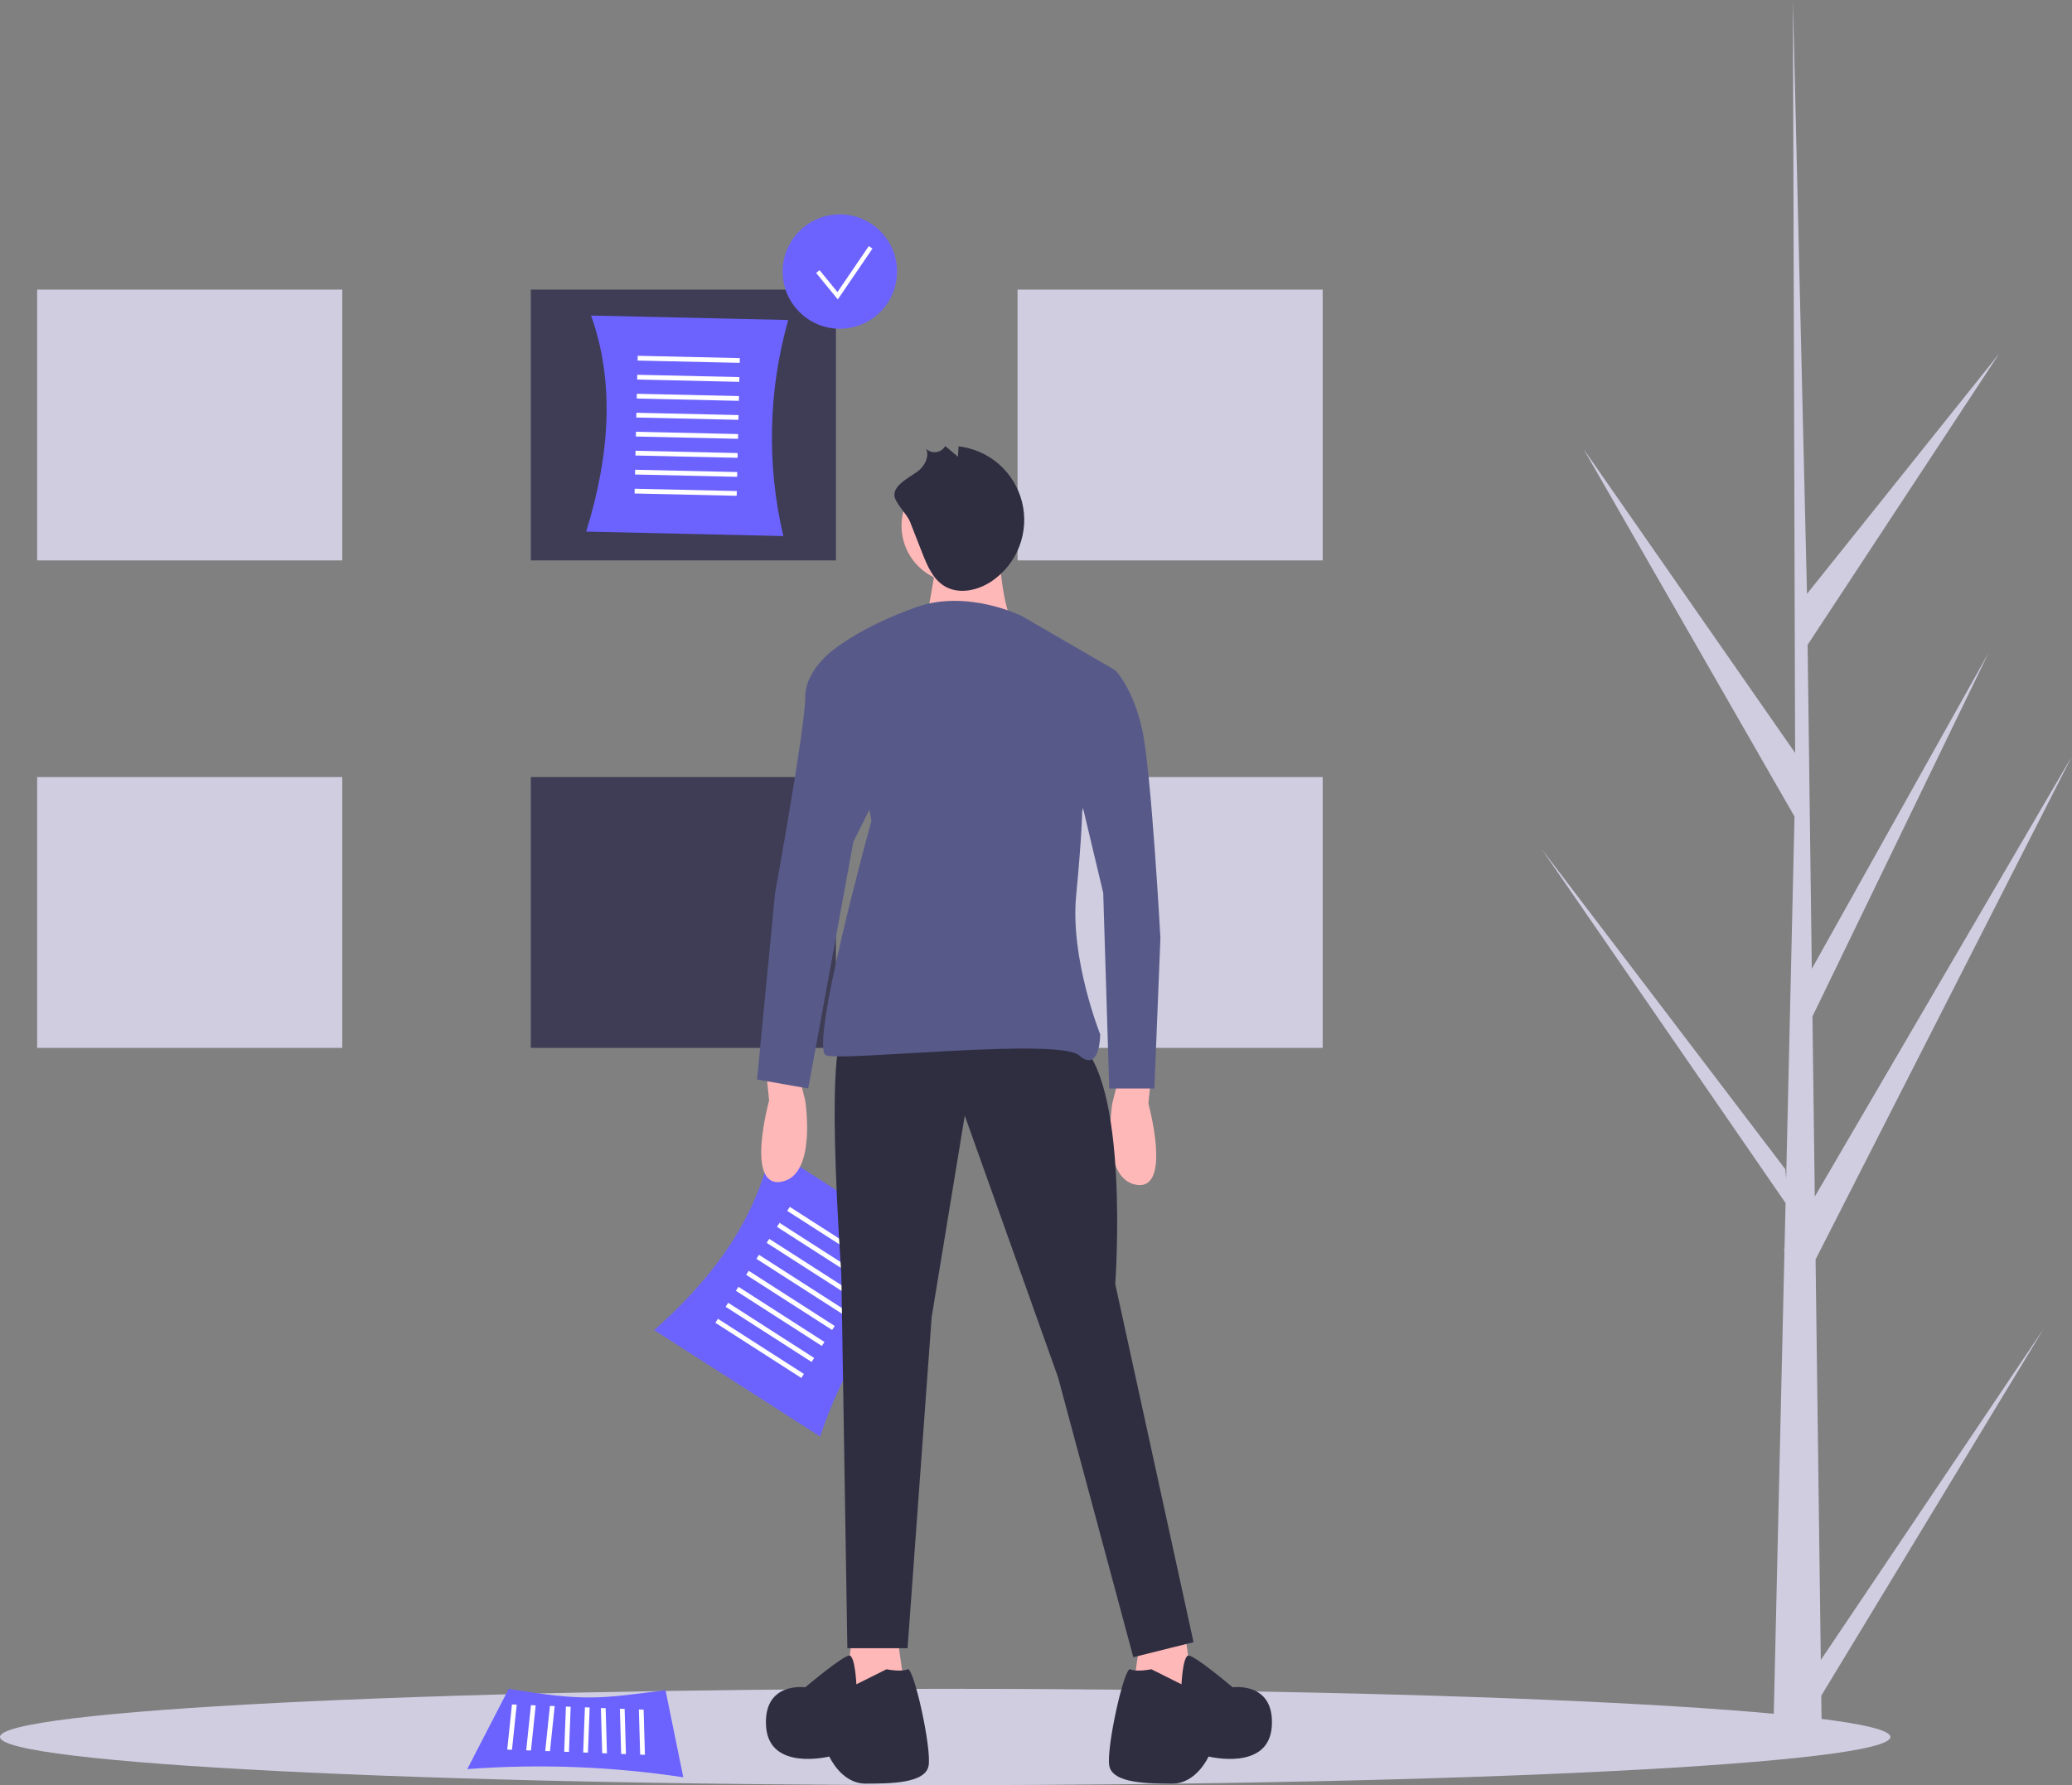 <svg width="412" height="355" viewBox="0 0 412 355" fill="none" xmlns="http://www.w3.org/2000/svg">
<rect x="0" y="0" width="412" height="355" fill="#808080" stroke="none"/>
<g clip-path="url(#clip0)">
<path d="M68.057 57.592H7.387V111.448H68.057V57.592Z" fill="#D0CDE1"/>
<path d="M68.057 154.534H7.387V208.391H68.057V154.534Z" fill="#D0CDE1"/>
<path d="M263.003 57.592H202.332V111.448H263.003V57.592Z" fill="#D0CDE1"/>
<path d="M263.003 154.534H202.332V208.391H263.003V154.534Z" fill="#D0CDE1"/>
<path d="M166.219 57.592H105.548V111.448H166.219V57.592Z" fill="#3F3D56"/>
<path d="M166.219 154.534H105.548V208.391H166.219V154.534Z" fill="#3F3D56"/>
<path d="M155.756 106.602L116.561 105.715C121.255 90.53 122.267 76.073 117.534 62.752L156.729 63.639C152.764 77.646 152.429 92.43 155.756 106.602Z" fill="#6C63FF"/>
<path d="M126.802 70.756L126.781 71.7L147.086 72.16L147.108 71.216L126.802 70.756Z" fill="white"/>
<path d="M126.716 74.532L126.695 75.477L147.001 75.936L147.022 74.992L126.716 74.532Z" fill="white"/>
<path d="M126.631 78.31L126.61 79.254L146.915 79.713L146.937 78.769L126.631 78.31Z" fill="white"/>
<path d="M126.545 82.086L126.524 83.03L146.83 83.49L146.851 82.546L126.545 82.086Z" fill="white"/>
<path d="M126.46 85.863L126.438 86.808L146.744 87.267L146.766 86.323L126.46 85.863Z" fill="white"/>
<path d="M126.374 89.64L126.353 90.584L146.659 91.044L146.68 90.099L126.374 89.64Z" fill="white"/>
<path d="M126.289 93.417L126.267 94.361L146.573 94.821L146.595 93.877L126.289 93.417Z" fill="white"/>
<path d="M126.203 97.194L126.182 98.139L146.487 98.598L146.509 97.654L126.203 97.194Z" fill="white"/>
<path d="M166.994 65.371C173.275 65.371 178.367 60.281 178.367 54.002C178.367 47.722 173.275 42.632 166.994 42.632C160.713 42.632 155.622 47.722 155.622 54.002C155.622 60.281 160.713 65.371 166.994 65.371Z" fill="#6C63FF"/>
<path d="M166.589 59.542L162.281 54.279L162.959 53.725L166.525 58.082L172.756 48.945L173.479 49.438L166.589 59.542Z" fill="white"/>
<path d="M187.943 355.001C291.741 355.001 375.886 350.714 375.886 345.426C375.886 340.138 291.741 335.852 187.943 335.852C84.145 335.852 0 340.138 0 345.426C0 350.714 84.145 355.001 187.943 355.001Z" fill="#D0CDE1"/>
<path d="M362.05 330.13L406.383 264.217L362.14 337.221L362.233 344.637C358.996 344.662 355.791 344.608 352.618 344.476L354.817 249.138L354.756 248.402L354.837 248.26L355.048 239.251L306.498 168.779L354.991 232.509L355.163 234.413L356.824 162.381L314.89 89.318L356.943 149.727L356.504 0.497L356.505 0L356.519 0.488L359.303 118.102L397.521 70.328L359.428 128.235L360.262 192.665L395.43 129.783L360.391 202.138L360.856 237.964L412 150.371L361.011 250.463L362.05 330.13Z" fill="#D0CDE1"/>
<path d="M163.078 285.686L130.086 264.512C142.006 253.997 150.404 242.184 153.306 228.349L186.299 249.523C175.615 259.413 167.625 271.858 163.078 285.686Z" fill="#6C63FF"/>
<path d="M157.046 240.009L156.536 240.804L173.628 251.773L174.139 250.979L157.046 240.009Z" fill="white"/>
<path d="M155.005 243.189L154.494 243.983L171.587 254.953L172.097 254.158L155.005 243.189Z" fill="white"/>
<path d="M152.963 246.366L152.453 247.161L169.545 258.131L170.056 257.336L152.963 246.366Z" fill="white"/>
<path d="M150.922 249.546L150.412 250.341L167.504 261.31L168.014 260.516L150.922 249.546Z" fill="white"/>
<path d="M148.881 252.725L148.37 253.52L165.463 264.489L165.973 263.694L148.881 252.725Z" fill="white"/>
<path d="M146.839 255.904L146.329 256.699L163.421 267.669L163.932 266.874L146.839 255.904Z" fill="white"/>
<path d="M144.798 259.083L144.288 259.878L161.38 270.848L161.89 270.053L144.798 259.083Z" fill="white"/>
<path d="M142.757 262.264L142.246 263.059L159.339 274.028L159.849 273.233L142.757 262.264Z" fill="white"/>
<path d="M92.914 351.819L101.154 335.852C116.361 338.353 119.045 337.841 132.333 336.117L135.867 353.446C121.655 351.293 107.247 350.748 92.914 351.819Z" fill="#6C63FF"/>
<path d="M127.293 348.938L127.034 339.961L127.978 339.996L128.236 348.974L127.293 348.938Z" fill="white"/>
<path d="M123.517 348.796L123.258 339.818L124.202 339.854L124.461 348.832L123.517 348.796Z" fill="white"/>
<path d="M119.74 348.652L119.482 339.675L120.426 339.71L120.685 348.688L119.74 348.652Z" fill="white"/>
<path d="M116.305 339.532L115.964 348.51L116.908 348.546L117.249 339.568L116.305 339.532Z" fill="white"/>
<path d="M112.529 339.389L112.188 348.366L113.132 348.402L113.473 339.424L112.529 339.389Z" fill="white"/>
<path d="M108.412 348.224L109.351 339.246L110.295 339.282L109.356 348.26L108.412 348.224Z" fill="white"/>
<path d="M104.636 348.08L105.575 339.103L106.519 339.138L105.58 348.116L104.636 348.08Z" fill="white"/>
<path d="M100.86 347.937L101.799 338.96L102.743 338.996L101.804 347.973L100.86 347.937Z" fill="white"/>
<path d="M152.33 212.879L152.929 218.863C152.929 218.863 148.14 236.217 155.323 235.02C162.505 233.823 160.111 218.863 160.111 218.863L158.914 214.076L152.33 212.879Z" fill="#FFB8B8"/>
<path d="M228.944 213.478L228.345 219.462C228.345 219.462 233.134 236.815 225.951 235.619C218.768 234.422 221.163 219.462 221.163 219.462L222.36 214.674L228.944 213.478Z" fill="#FFB8B8"/>
<path d="M169.388 326.277L167.593 338.843L180.162 337.646L178.366 325.08L169.388 326.277Z" fill="#FFB8B8"/>
<path d="M235.827 326.277L237.622 338.843L225.053 337.646L226.849 325.08L235.827 326.277Z" fill="#FFB8B8"/>
<path d="M167.293 206.895C167.293 206.895 164.301 208.091 167.293 253.57L168.491 327.773H180.461L185.25 261.948L191.834 221.855L210.389 273.916L225.352 329.568L237.323 326.576L221.761 255.366C221.761 255.366 224.754 214.075 213.98 206.895C203.206 199.714 167.293 206.895 167.293 206.895Z" fill="#2F2E41"/>
<path d="M170.286 334.954C170.286 334.954 170.038 329.512 168.965 329.241C167.892 328.97 160.111 335.552 160.111 335.552C160.111 335.552 151.731 334.355 152.33 343.331C152.928 352.307 164.899 349.315 164.899 349.315C164.899 349.315 167.293 354.701 172.082 354.701C176.87 354.701 184.053 354.701 184.651 351.111C185.25 347.52 181.658 331.363 180.461 331.962C179.264 332.56 176.271 331.962 176.271 331.962L170.286 334.954Z" fill="#2F2E41"/>
<path d="M234.929 334.954C234.929 334.954 235.178 329.512 236.251 329.241C237.323 328.97 245.104 335.552 245.104 335.552C245.104 335.552 253.484 334.355 252.886 343.331C252.287 352.307 240.316 349.315 240.316 349.315C240.316 349.315 237.922 354.701 233.134 354.701C228.345 354.701 221.163 354.701 220.564 351.111C219.966 347.52 223.557 331.363 224.754 331.962C225.951 332.56 228.944 331.962 228.944 331.962L234.929 334.954Z" fill="#2F2E41"/>
<path d="M190.637 115.937C196.918 115.937 202.009 110.846 202.009 104.567C202.009 98.288 196.918 93.197 190.637 93.197C184.356 93.197 179.264 98.288 179.264 104.567C179.264 110.846 184.356 115.937 190.637 115.937Z" fill="#FFB8B8"/>
<path d="M198.418 106.362C198.418 106.362 199.016 122.519 202.009 124.314C205.002 126.11 184.053 124.314 184.053 124.314L186.447 110.551L198.418 106.362Z" fill="#FFB8B8"/>
<path d="M203.206 122.519C203.206 122.519 192.432 117.133 182.257 120.723C172.082 124.314 166.695 128.503 166.695 128.503L173.279 163.21C173.279 163.21 160.709 208.689 164.301 209.886C167.892 211.083 210.389 206.296 214.578 209.886C218.768 213.476 218.768 205.697 218.768 205.697C218.768 205.697 212.783 190.737 213.98 178.17C215.177 165.604 215.177 161.415 215.177 161.415L221.761 133.29L203.206 122.519Z" fill="#575A89"/>
<path d="M170.885 128.503H166.695C166.695 128.503 160.111 132.692 160.111 138.676C160.111 144.66 154.125 177.572 154.125 177.572L150.534 214.673L160.709 216.469L169.688 167.399L176.272 154.234L170.885 128.503Z" fill="#575A89"/>
<path d="M210.389 133.29H221.761C221.761 133.29 225.352 136.88 227.148 145.258C228.944 153.636 230.739 186.548 230.739 186.548L229.542 216.469H220.564L219.367 177.572L213.381 152.439L210.389 133.29Z" fill="#575A89"/>
<path d="M180.959 103.782L183.366 109.932C184.353 112.452 185.483 115.148 187.795 116.554C190.65 118.29 194.463 117.444 197.225 115.563C199.709 113.871 201.616 111.46 202.69 108.653C203.763 105.846 203.952 102.778 203.23 99.861C202.508 96.944 200.911 94.318 198.653 92.335C196.395 90.352 193.584 89.107 190.597 88.768L190.483 90.826L187.957 88.709C187.77 89.029 187.513 89.303 187.205 89.51C186.897 89.717 186.546 89.852 186.179 89.904C185.811 89.956 185.437 89.924 185.084 89.81C184.73 89.697 184.407 89.505 184.139 89.249C184.803 90.624 184.037 92.301 182.931 93.355C181.572 94.649 177.686 96.204 177.847 98.518C177.955 100.062 180.333 102.182 180.959 103.782Z" fill="#2F2E41"/>
</g>
<defs>
<clipPath id="clip0">
<rect width="412" height="355" fill="white"/>
</clipPath>
</defs>
</svg>
